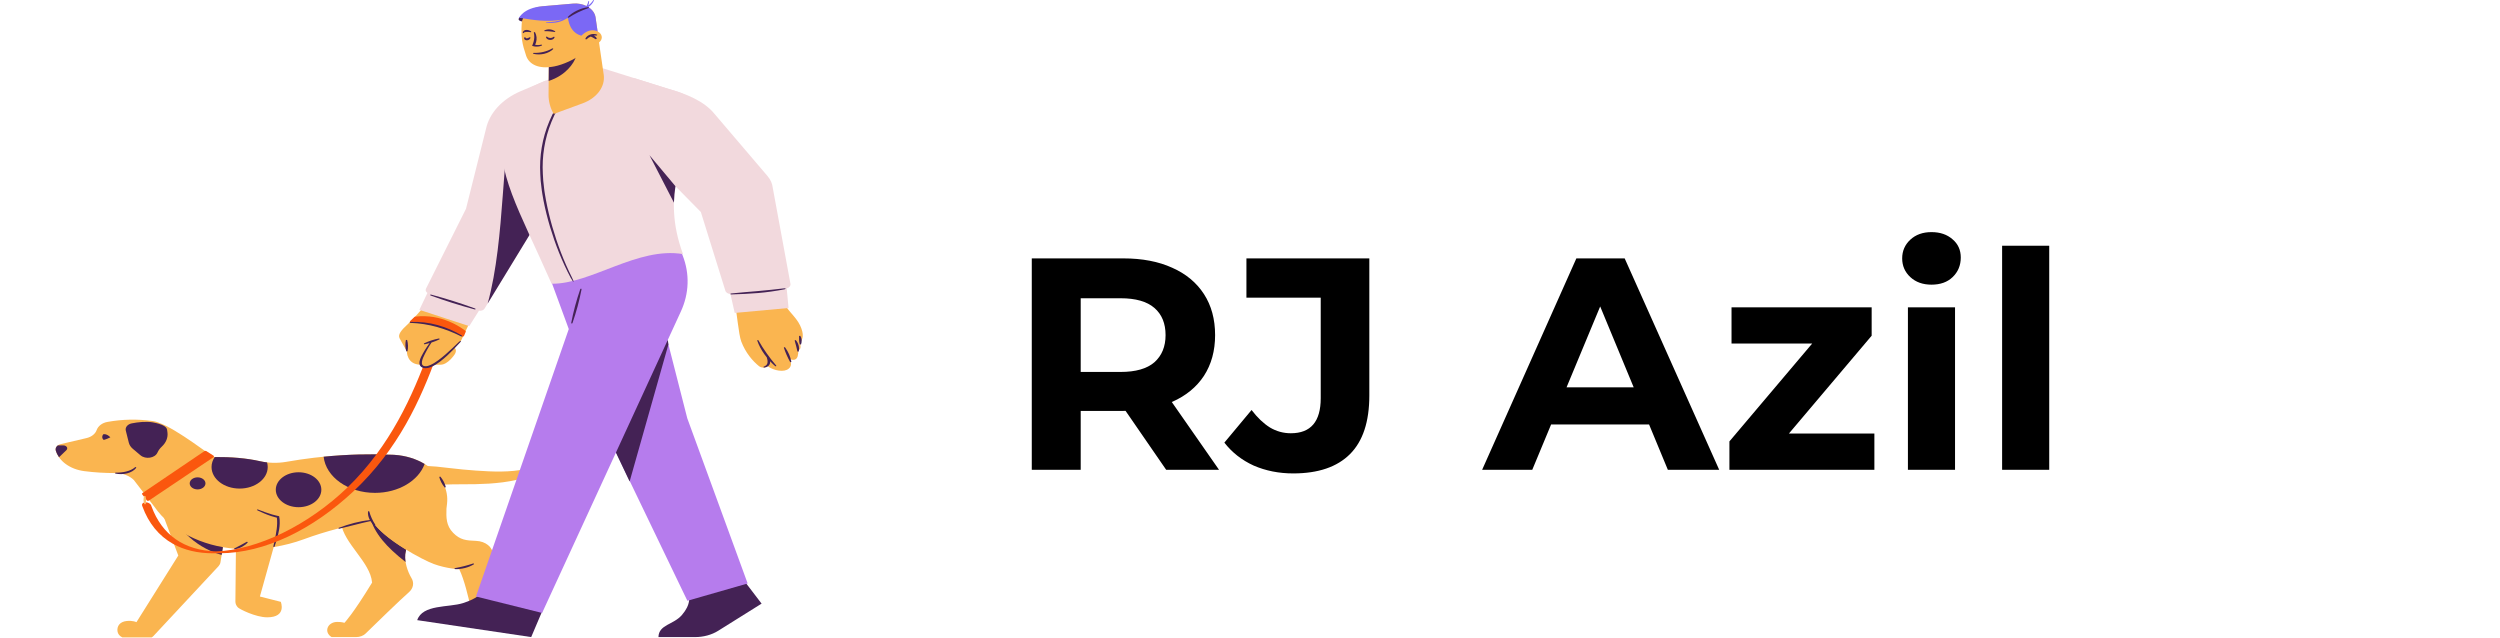 <svg width="149" height="38" viewBox="0 0 149 38" fill="none" xmlns="http://www.w3.org/2000/svg">
<path d="M61.494 28V15.4H66.948C68.076 15.4 69.048 15.586 69.864 15.958C70.68 16.318 71.31 16.84 71.754 17.524C72.198 18.208 72.42 19.024 72.42 19.972C72.42 20.908 72.198 21.718 71.754 22.402C71.31 23.074 70.68 23.59 69.864 23.95C69.048 24.31 68.076 24.49 66.948 24.49H63.114L64.41 23.212V28H61.494ZM69.504 28L66.354 23.428H69.468L72.654 28H69.504ZM64.41 23.536L63.114 22.168H66.786C67.686 22.168 68.358 21.976 68.802 21.592C69.246 21.196 69.468 20.656 69.468 19.972C69.468 19.276 69.246 18.736 68.802 18.352C68.358 17.968 67.686 17.776 66.786 17.776H63.114L64.41 16.39V23.536ZM77.076 28.216C76.225 28.216 75.439 28.06 74.719 27.748C74.01 27.424 73.428 26.968 72.972 26.38L74.593 24.436C74.941 24.892 75.306 25.24 75.691 25.48C76.075 25.708 76.489 25.822 76.933 25.822C78.121 25.822 78.715 25.126 78.715 23.734V17.74H74.287V15.4H81.612V23.572C81.612 25.132 81.228 26.296 80.46 27.064C79.692 27.832 78.564 28.216 77.076 28.216ZM88.335 28L93.951 15.4H96.831L102.464 28H99.404L94.796 16.876H95.948L91.323 28H88.335ZM91.142 25.3L91.916 23.086H98.397L99.189 25.3H91.142ZM103.073 28V26.308L108.797 19.54L109.283 20.476H103.199V18.316H111.551V20.008L105.827 26.776L105.323 25.84H111.713V28H103.073ZM113.712 28V18.316H116.52V28H113.712ZM115.116 16.966C114.6 16.966 114.18 16.816 113.856 16.516C113.532 16.216 113.37 15.844 113.37 15.4C113.37 14.956 113.532 14.584 113.856 14.284C114.18 13.984 114.6 13.834 115.116 13.834C115.632 13.834 116.052 13.978 116.376 14.266C116.7 14.542 116.862 14.902 116.862 15.346C116.862 15.814 116.7 16.204 116.376 16.516C116.064 16.816 115.644 16.966 115.116 16.966ZM119.326 28V14.644H122.134V28H119.326Z" fill="black"/>
<path fill-rule="evenodd" clip-rule="evenodd" d="M7.289 37.988H9.038C9.079 37.966 9.117 37.938 9.148 37.905L9.184 37.865L13.022 33.748C13.082 33.682 13.125 33.603 13.139 33.517L13.177 33.282L13.512 31.221C13.528 31.124 13.529 31.017 13.512 30.916C13.402 30.239 9.423 29.529 9.533 30.205L10.626 33.11L8.132 37.082C8.132 37.082 7.933 36.971 7.544 37.012C7.154 37.053 6.959 37.307 7.002 37.626C7.023 37.781 7.131 37.913 7.289 37.988Z" fill="#FAB550"/>
<path fill-rule="evenodd" clip-rule="evenodd" d="M13.212 33.069L13.512 31.221C13.527 31.124 13.529 31.017 13.512 30.915C13.402 30.239 12.598 29.759 11.716 29.844C11.124 29.9 10.5 30.119 10.186 30.461C11.079 32.595 13.212 33.069 13.212 33.069Z" fill="#442255"/>
<path fill-rule="evenodd" clip-rule="evenodd" d="M23.931 29.036C21.55 28.747 20.317 29.43 20.321 31.163C20.489 32.4 22.079 33.501 22.176 34.723C21.029 36.608 20.529 37.12 20.529 37.12C20.529 37.12 20.353 37.059 20.078 37.067C19.511 37.083 19.283 37.676 19.763 37.97H21.227C21.446 37.97 21.652 37.893 21.787 37.762C22.35 37.212 23.865 35.737 24.368 35.3C24.633 35.07 24.696 34.742 24.529 34.462C24.268 34.025 24.108 33.461 24.154 33.034C24.326 31.84 24.884 31.971 25.831 31.116C26.322 30.155 25.233 29.065 23.931 29.036Z" fill="#FAB550"/>
<path fill-rule="evenodd" clip-rule="evenodd" d="M24.154 33.034C24.168 32.934 24.186 32.844 24.206 32.761C23.28 32.196 22.296 31.448 22.045 30.781C22.039 30.787 22.036 30.791 22.036 30.791C22.328 31.812 23.021 32.59 24.173 33.496C24.146 33.334 24.139 33.176 24.154 33.034Z" fill="#442255"/>
<path fill-rule="evenodd" clip-rule="evenodd" d="M33.37 27.034C33.341 27.013 33.296 27.014 33.268 27.037L33.268 27.037C32.911 27.329 32.502 27.572 32.053 27.741C31.605 27.912 31.125 28.015 30.633 28.062C30.387 28.087 30.138 28.1 29.887 28.103C29.637 28.107 29.385 28.102 29.131 28.091C28.878 28.082 28.623 28.066 28.367 28.047C28.111 28.029 27.853 28.006 27.594 27.983C27.075 27.938 26.551 27.861 26.011 27.809C25.842 27.793 25.671 27.782 25.499 27.775C24.966 27.405 24.281 27.16 23.512 27.109C23.473 27.107 23.434 27.105 23.395 27.103C21.383 27.019 19.292 27.134 17.061 27.525C16.547 27.615 16.012 27.604 15.506 27.489C14.671 27.301 13.754 27.231 12.783 27.239C12.621 27.24 10.62 25.597 9.425 25.179C9.338 25.143 9.244 25.115 9.142 25.101C9.12 25.096 9.098 25.093 9.075 25.091C8.183 24.968 7.292 24.986 6.4 25.147C6.085 25.203 5.847 25.393 5.761 25.632C5.68 25.86 5.453 26.04 5.158 26.109L3.614 26.471C3.4 26.521 3.273 26.689 3.324 26.856C3.514 27.489 4.183 27.97 5.018 28.079C5.672 28.164 6.268 28.194 6.862 28.194C7.297 28.194 7.708 28.345 7.975 28.608L9.205 30.206C10.182 31.619 12.012 32.552 14.061 32.711L14.061 32.711L14.031 35.725L14.029 35.85C14.028 35.98 14.083 36.104 14.181 36.205C14.279 36.306 15.239 36.792 15.926 36.792C17.112 36.792 16.735 35.869 16.735 35.869L15.49 35.552L16.313 32.605C16.927 32.506 17.526 32.352 18.095 32.143C19.429 31.651 20.773 31.316 22.177 31.044C22.872 32.153 25.234 33.389 25.857 33.616C26.606 33.89 27.374 33.933 27.374 33.933C27.673 34.55 27.928 35.639 28.033 36.125C28.068 36.287 28.167 36.437 28.316 36.554C28.632 36.804 29.036 37.147 29.322 37.227C30.215 37.479 30.757 36.734 30.375 36.38L29.494 35.908C29.494 35.908 29.359 33.484 29.37 33.046C29.381 32.613 28.938 32.258 28.374 32.236C27.786 32.213 27.431 32.187 27.009 31.758C26.583 31.326 26.593 30.829 26.609 30.318L26.644 30.016C26.689 29.62 26.62 29.235 26.457 28.881C26.81 28.87 27.167 28.861 27.527 28.863C27.794 28.863 28.062 28.861 28.332 28.857C28.603 28.851 28.875 28.84 29.149 28.824C29.422 28.805 29.697 28.78 29.97 28.745C30.244 28.708 30.517 28.661 30.786 28.6C31.322 28.476 31.844 28.292 32.291 28.035C32.514 27.906 32.719 27.762 32.902 27.605C33.084 27.448 33.245 27.28 33.383 27.103C33.4 27.081 33.396 27.052 33.37 27.034Z" fill="#FAB550"/>
<path fill-rule="evenodd" clip-rule="evenodd" d="M6.17 25.876C6.123 25.918 6.094 25.978 6.094 26.045C6.094 26.108 6.119 26.165 6.161 26.207C6.205 26.251 6.577 26.065 6.577 26.065C6.577 26.065 6.397 25.853 6.17 25.876Z" fill="#442255"/>
<path fill-rule="evenodd" clip-rule="evenodd" d="M3.776 26.544H3.447C3.34 26.622 3.289 26.739 3.324 26.855C3.366 26.996 3.432 27.129 3.518 27.252L3.956 26.831C3.989 26.8 4.007 26.761 4.007 26.721C4.007 26.623 3.903 26.544 3.776 26.544Z" fill="#442255"/>
<path fill-rule="evenodd" clip-rule="evenodd" d="M7.497 25.663L7.678 26.386C7.711 26.519 7.792 26.644 7.911 26.745L8.371 27.134C8.678 27.394 9.236 27.306 9.384 26.975C9.443 26.844 9.531 26.723 9.646 26.616C9.903 26.377 10.023 26.069 9.979 25.761L9.958 25.61C9.93 25.414 9.634 25.273 9.115 25.175C8.713 25.1 8.212 25.163 7.858 25.231C7.607 25.279 7.449 25.468 7.497 25.663Z" fill="#442255"/>
<path fill-rule="evenodd" clip-rule="evenodd" d="M19.152 29.188C19.152 28.613 18.544 28.147 17.794 28.147C17.045 28.147 16.437 28.613 16.437 29.188C16.437 29.763 17.045 30.229 17.794 30.229C18.544 30.229 19.152 29.763 19.152 29.188Z" fill="#442255"/>
<path fill-rule="evenodd" clip-rule="evenodd" d="M11.776 29.169C12.035 29.169 12.246 29.008 12.246 28.81C12.246 28.611 12.035 28.45 11.776 28.45C11.517 28.45 11.306 28.611 11.306 28.81C11.306 29.008 11.517 29.169 11.776 29.169Z" fill="#442255"/>
<path fill-rule="evenodd" clip-rule="evenodd" d="M15.956 27.835C15.956 27.74 15.942 27.648 15.917 27.559C15.778 27.543 15.641 27.52 15.506 27.489C14.675 27.302 13.764 27.232 12.799 27.239C12.677 27.417 12.608 27.62 12.608 27.835C12.608 28.544 13.357 29.119 14.282 29.119C15.206 29.119 15.956 28.544 15.956 27.835Z" fill="#442255"/>
<path fill-rule="evenodd" clip-rule="evenodd" d="M19.288 27.22C19.421 28.427 20.74 29.375 22.349 29.375C23.759 29.375 24.947 28.646 25.308 27.652C24.806 27.352 24.192 27.154 23.512 27.109C23.473 27.107 23.434 27.104 23.395 27.103C22.067 27.047 20.703 27.079 19.288 27.22Z" fill="#442255"/>
<path fill-rule="evenodd" clip-rule="evenodd" d="M12.722 27.25L8.873 29.835C8.835 29.861 8.774 29.854 8.748 29.82L8.476 29.465C8.455 29.439 8.462 29.406 8.492 29.386L12.188 26.885C12.219 26.865 12.264 26.864 12.296 26.884L12.72 27.154C12.759 27.179 12.76 27.225 12.722 27.25Z" fill="#FA570E"/>
<path fill-rule="evenodd" clip-rule="evenodd" d="M16.662 30.927C16.658 30.897 16.653 30.871 16.648 30.837L16.642 30.795L16.639 30.774C16.638 30.771 16.639 30.766 16.636 30.765L16.623 30.762L16.528 30.741C16.493 30.734 16.458 30.725 16.423 30.717C16.352 30.7 16.283 30.681 16.214 30.662C15.937 30.582 15.67 30.479 15.401 30.376C15.309 30.342 15.278 30.388 15.363 30.428C15.619 30.548 15.882 30.666 16.163 30.758C16.234 30.78 16.305 30.802 16.377 30.821C16.414 30.831 16.45 30.841 16.487 30.849L16.499 30.852L16.5 30.852L16.501 30.853C16.501 30.853 16.501 30.854 16.501 30.855L16.511 30.936L16.516 31.021C16.519 31.077 16.52 31.134 16.518 31.19C16.508 31.644 16.388 32.095 16.294 32.551C16.282 32.616 16.348 32.625 16.369 32.562C16.512 32.117 16.661 31.663 16.672 31.192C16.673 31.133 16.673 31.075 16.669 31.016L16.662 30.927Z" fill="#442255"/>
<path fill-rule="evenodd" clip-rule="evenodd" d="M14.707 32.291C14.457 32.432 14.216 32.561 13.956 32.691C13.939 32.701 13.965 32.748 13.987 32.745C14.298 32.684 14.58 32.535 14.763 32.333C14.778 32.315 14.729 32.28 14.707 32.291Z" fill="#442255"/>
<path fill-rule="evenodd" clip-rule="evenodd" d="M26.181 28.435C26.239 28.654 26.345 28.859 26.498 29.049C26.51 29.062 26.573 29.043 26.57 29.027C26.512 28.808 26.406 28.603 26.253 28.413C26.239 28.398 26.177 28.416 26.181 28.435Z" fill="#442255"/>
<path fill-rule="evenodd" clip-rule="evenodd" d="M22.009 30.483C22.002 30.464 21.935 30.466 21.932 30.487C21.916 30.66 21.957 30.836 22.045 30.996C21.731 31.026 21.424 31.087 21.125 31.162C20.806 31.244 20.496 31.344 20.194 31.456C20.152 31.473 20.177 31.521 20.223 31.511C20.542 31.436 20.859 31.355 21.174 31.274C21.476 31.198 21.776 31.121 22.082 31.058C22.141 31.15 22.215 31.235 22.304 31.31C22.327 31.328 22.381 31.298 22.369 31.276C22.202 31.02 22.085 30.762 22.009 30.483Z" fill="#442255"/>
<path fill-rule="evenodd" clip-rule="evenodd" d="M8.054 27.844C7.913 27.969 7.726 28.05 7.526 28.101C7.326 28.151 7.111 28.174 6.892 28.167C6.861 28.168 6.848 28.218 6.88 28.226C7.103 28.272 7.348 28.27 7.574 28.212C7.799 28.157 8.008 28.039 8.119 27.878C8.137 27.85 8.079 27.824 8.054 27.844Z" fill="#442255"/>
<path fill-rule="evenodd" clip-rule="evenodd" d="M28.202 33.582C27.845 33.702 27.489 33.793 27.109 33.861C27.083 33.867 27.088 33.918 27.117 33.92C27.518 33.93 27.929 33.826 28.242 33.633C28.268 33.616 28.232 33.573 28.202 33.582Z" fill="#442255"/>
<path fill-rule="evenodd" clip-rule="evenodd" d="M25.55 20.97L25.532 21.019C24.614 23.523 23.274 26.58 20.705 29.057C19.569 30.152 18.24 31.087 16.86 31.761C15.465 32.442 14.085 32.823 12.868 32.863C10.977 32.807 9.654 31.882 9.03 30.182C9.025 30.169 9.018 30.149 9.01 30.126C8.973 30.021 8.828 29.937 8.682 29.938C8.529 29.938 8.434 30.03 8.473 30.141C8.479 30.158 8.484 30.173 8.488 30.184C8.856 31.189 9.465 31.936 10.3 32.406C10.978 32.787 11.787 32.979 12.71 32.976C12.773 32.976 12.837 32.974 12.902 32.972C12.966 32.974 13.03 32.975 13.096 32.975C15.791 32.967 18.644 31.543 21.045 29.303C23.76 26.771 25.075 23.789 26.028 21.191L26.049 21.133L25.55 20.97Z" fill="#FA570E"/>
<path fill-rule="evenodd" clip-rule="evenodd" d="M8.67 29.569C8.713 29.728 8.718 29.882 8.686 30.043C8.682 30.054 8.615 30.059 8.609 30.048C8.539 29.892 8.534 29.725 8.592 29.566C8.599 29.553 8.665 29.555 8.67 29.569Z" fill="#FBC06B"/>
<path fill-rule="evenodd" clip-rule="evenodd" d="M32.657 35.623L31.659 37.97L24.866 36.961C25.184 36.011 26.741 36.216 27.588 35.947C28.435 35.678 28.763 35.359 28.884 35.036C29.797 32.592 33.215 34.083 32.657 35.623Z" fill="#442255"/>
<path fill-rule="evenodd" clip-rule="evenodd" d="M44.293 34.536L45.391 35.976L42.808 37.592C42.419 37.837 41.931 37.97 41.428 37.97H39.243C39.26 37.22 40.137 37.242 40.641 36.655C41.166 36.044 41.168 35.548 40.906 35.036C39.973 33.213 43.539 33.164 44.293 34.536Z" fill="#442255"/>
<path fill-rule="evenodd" clip-rule="evenodd" d="M40.961 24.928L39.78 20.303L40.573 18.58C41.077 17.496 41.116 16.317 40.683 15.216L40.497 14.748C40.233 14.084 39.299 13.723 38.446 13.955C37.085 14.326 35.131 14.858 33.822 15.216C33.035 15.432 32.6 16.077 32.827 16.694L33.899 19.612L28.368 35.551L32.309 36.532L36.713 26.966L40.968 35.807L44.56 34.775L40.961 24.928Z" fill="#B67CED"/>
<path fill-rule="evenodd" clip-rule="evenodd" d="M27.178 17.64C26.535 17.459 25.814 17.643 25.44 18.083C25.064 18.524 24.605 19.045 24.316 19.309C23.892 19.696 23.704 19.948 23.816 20.163C23.928 20.378 24.25 20.944 24.25 20.944C24.25 20.944 24.23 21.713 25.055 21.738H25.085C25.116 21.796 25.172 21.839 25.257 21.866C25.455 21.931 25.689 21.86 25.909 21.738H26.255C26.707 21.738 27.11 21.104 27.11 21.104C27.211 20.924 27.178 20.795 27.084 20.72C27.262 20.546 27.413 20.392 27.465 20.322C27.481 20.301 27.494 20.278 27.504 20.254L28.057 19.085C28.334 18.5 27.941 17.853 27.178 17.64Z" fill="#FAB550"/>
<path fill-rule="evenodd" clip-rule="evenodd" d="M24.536 19.245C25.456 19.125 26.925 19.639 27.508 20.044C27.558 20.078 27.636 20.063 27.657 20.014L27.754 19.783C27.764 19.758 27.756 19.731 27.733 19.713C27.511 19.538 26.332 18.681 24.754 18.871C24.732 18.873 24.711 18.883 24.697 18.896L24.448 19.132C24.395 19.183 24.452 19.256 24.536 19.245Z" fill="#FA570E"/>
<path fill-rule="evenodd" clip-rule="evenodd" d="M32.524 4.801L31.033 5.434C29.933 5.902 29.171 6.729 28.965 7.681L27.774 12.443L25.388 17.207C25.343 17.298 25.381 17.399 25.475 17.458L24.994 18.466L27.967 19.438L28.547 18.516C28.678 18.541 28.819 18.493 28.878 18.395L31.849 13.526C31.907 13.427 31.954 13.315 31.98 13.203L31.992 13.149L32.92 9.318C33.285 7.81 33.149 6.257 32.524 4.801Z" fill="#F2D9DD"/>
<path fill-rule="evenodd" clip-rule="evenodd" d="M30.6 7.196C29.866 8.472 30.149 14.219 29.064 18.091L30.98 14.95L31.849 13.526C31.907 13.427 31.954 13.315 31.98 13.204L31.992 13.149L32.976 9.069C33.105 8.537 33.122 6.567 32.489 6.325C31.92 6.108 31.201 6.152 30.6 7.196Z" fill="#442255"/>
<path fill-rule="evenodd" clip-rule="evenodd" d="M47.687 19.398C47.438 18.864 46.864 18.457 46.746 18.044C46.244 16.281 43.399 16.708 43.806 18.186C43.923 18.606 44.015 19.919 44.179 20.352C44.433 21.026 44.86 21.519 45.234 21.821C45.377 21.937 45.605 21.936 45.736 21.818C46.128 22.103 46.749 22.206 47.011 21.968C47.012 21.968 47.012 21.968 47.013 21.967C47.014 21.966 47.016 21.965 47.017 21.964C47.114 21.885 47.169 21.757 47.135 21.585C47.056 21.36 47.073 21.397 47.073 21.397C47.314 21.5 47.603 21.495 47.575 20.869C47.765 20.85 47.718 20.548 47.675 20.395C47.862 20.227 47.937 19.933 47.687 19.398Z" fill="#FAB550"/>
<path fill-rule="evenodd" clip-rule="evenodd" d="M36.709 26.974L37.526 28.697L39.836 20.532L39.803 20.254L36.709 26.974Z" fill="#442255"/>
<path fill-rule="evenodd" clip-rule="evenodd" d="M35.736 4.009L40.447 5.487C41.378 5.809 41.85 6.612 41.546 7.36C40.801 9.19 39.384 11.574 40.708 15.145C38.006 14.688 35.232 16.936 32.875 16.911C30.847 12.307 29.605 10.434 29.871 7.408C30.006 5.867 31.893 4.874 33.811 4.404C35.265 4.048 35.736 4.009 35.736 4.009Z" fill="#F2D9DD"/>
<path fill-rule="evenodd" clip-rule="evenodd" d="M31.165 1.292C31.165 1.292 30.828 1.25 30.925 1.087C31.235 0.566 32.693 0.882 32.378 1.225C32.378 1.225 31.719 1.501 31.165 1.292Z" fill="#442255"/>
<path fill-rule="evenodd" clip-rule="evenodd" d="M34.527 4.365C34.186 4.824 33.846 5.285 33.537 5.759C33.462 5.879 33.385 5.997 33.312 6.118L33.102 6.482L32.91 6.852C32.85 6.977 32.797 7.103 32.74 7.229C32.312 8.242 32.141 9.316 32.201 10.378C32.209 10.511 32.213 10.644 32.224 10.777L32.27 11.174C32.278 11.24 32.284 11.306 32.294 11.372L32.325 11.57C32.345 11.701 32.372 11.833 32.395 11.964C32.498 12.489 32.629 13.01 32.783 13.527C33.094 14.56 33.494 15.577 34.014 16.558C34.193 16.887 34.254 16.867 34.087 16.536C33.592 15.552 33.212 14.534 32.915 13.504C32.767 12.989 32.642 12.47 32.543 11.947C32.52 11.817 32.494 11.686 32.475 11.555L32.445 11.359C32.436 11.294 32.43 11.228 32.422 11.162L32.378 10.769C32.366 10.637 32.362 10.506 32.354 10.374C32.296 9.323 32.457 8.264 32.868 7.26C32.923 7.136 32.974 7.01 33.032 6.886L33.216 6.518L33.419 6.155C33.49 6.035 33.564 5.916 33.636 5.796C33.935 5.321 34.264 4.857 34.595 4.394C34.781 4.132 34.722 4.106 34.527 4.365Z" fill="#442255"/>
<path fill-rule="evenodd" clip-rule="evenodd" d="M35.61 1.897L35.98 4.444C35.981 4.449 35.982 4.455 35.983 4.46C36.079 5.171 35.567 5.849 34.727 6.158L32.999 6.792C32.794 6.43 32.689 6.034 32.693 5.635L32.713 3.582L35.61 1.897Z" fill="#FAB550"/>
<path fill-rule="evenodd" clip-rule="evenodd" d="M34.327 3.391C34.398 3.17 34.651 2.659 34.708 2.422L32.713 3.583L32.701 4.824C33.727 4.494 34.207 3.766 34.327 3.391Z" fill="#442255"/>
<path fill-rule="evenodd" clip-rule="evenodd" d="M35.605 1.795C35.742 2.732 34.112 3.748 33.03 3.96C32.08 4.145 31.524 3.817 31.358 3.322C31.119 2.614 31.045 2.245 31.093 1.411C31.126 0.844 31.719 0.424 32.321 0.373L34.159 0.215C34.823 0.159 35.42 0.525 35.495 1.034L35.605 1.795Z" fill="#FAB550"/>
<path fill-rule="evenodd" clip-rule="evenodd" d="M35.605 1.795L35.495 1.034C35.458 0.786 35.298 0.572 35.066 0.424C35.222 0.317 35.341 0.178 35.399 0.026C35.408 -0 35.37 -0.01 35.355 0.013C35.28 0.133 35.179 0.242 35.057 0.333C35.092 0.252 35.112 0.167 35.113 0.082C35.113 0.055 35.073 0.054 35.066 0.079C35.044 0.177 35.005 0.271 34.952 0.359C34.725 0.246 34.448 0.191 34.159 0.215L32.321 0.373C31.171 0.471 30.925 1.088 30.925 1.088C30.965 1.064 31.049 1.071 31.177 1.09C31.176 1.092 31.175 1.093 31.175 1.095C31.681 1.17 32.611 1.345 33.513 1.164C33.227 1.278 32.899 1.331 32.573 1.311C32.533 1.309 32.526 1.339 32.566 1.347C32.807 1.386 33.065 1.372 33.301 1.311C33.474 1.265 33.637 1.193 33.773 1.101C33.799 1.093 33.825 1.086 33.851 1.078C33.978 1.952 34.526 2.209 35.105 2.16C35.282 2.145 35.46 2.052 35.612 1.909C35.612 1.871 35.611 1.833 35.605 1.795Z" fill="#7B68F5"/>
<path fill-rule="evenodd" clip-rule="evenodd" d="M35.833 2.08C35.939 2.3 35.792 2.543 35.506 2.624C35.22 2.705 34.679 2.652 34.574 2.433C34.468 2.213 34.838 1.911 35.124 1.83C35.41 1.749 35.727 1.861 35.833 2.08Z" fill="#FAB550"/>
<path fill-rule="evenodd" clip-rule="evenodd" d="M47.114 16.929L46.056 11.192C46.032 10.955 45.932 10.713 45.75 10.5L45.718 10.462L42.581 6.783C41.97 6.027 40.877 5.576 39.783 5.279L37.808 4.659V4.659C37.419 6.794 38.152 8.961 39.846 10.681L41.771 12.637L43.227 17.311C43.254 17.43 43.383 17.515 43.534 17.524L43.789 18.651L46.998 18.356L46.887 17.191C47.029 17.154 47.125 17.047 47.114 16.929Z" fill="#F2D9DD"/>
<path fill-rule="evenodd" clip-rule="evenodd" d="M38.709 9.251L40.167 12.079C40.175 11.74 40.207 11.413 40.256 11.1L40.256 11.098L38.709 9.251Z" fill="#442255"/>
<path fill-rule="evenodd" clip-rule="evenodd" d="M27.511 19.988C27.084 19.732 26.606 19.518 26.089 19.376C25.573 19.233 25.021 19.165 24.476 19.185C24.399 19.188 24.401 19.239 24.476 19.244C25.011 19.264 25.537 19.348 26.037 19.486C26.538 19.625 27.014 19.815 27.466 20.038C27.543 20.073 27.583 20.032 27.511 19.988Z" fill="#442255"/>
<path fill-rule="evenodd" clip-rule="evenodd" d="M46.718 20.725C46.815 21.018 46.938 21.299 47.092 21.577C47.104 21.597 47.169 21.583 47.166 21.562C47.11 21.26 46.983 20.969 46.791 20.703C46.774 20.681 46.712 20.7 46.718 20.725Z" fill="#442255"/>
<path fill-rule="evenodd" clip-rule="evenodd" d="M47.362 20.299C47.426 20.517 47.478 20.723 47.526 20.943C47.531 20.959 47.599 20.96 47.604 20.944C47.659 20.716 47.597 20.472 47.435 20.276C47.42 20.26 47.359 20.281 47.362 20.299Z" fill="#442255"/>
<path fill-rule="evenodd" clip-rule="evenodd" d="M47.78 20.27C47.774 20.184 47.747 20.098 47.7 20.019C47.691 20.006 47.626 20.016 47.624 20.031C47.62 20.115 47.621 20.195 47.626 20.276C47.632 20.356 47.642 20.439 47.666 20.523C47.671 20.534 47.738 20.535 47.744 20.523C47.771 20.441 47.785 20.356 47.78 20.27Z" fill="#442255"/>
<path fill-rule="evenodd" clip-rule="evenodd" d="M45.69 21.052C45.514 20.804 45.35 20.55 45.206 20.289C45.184 20.252 45.12 20.268 45.133 20.308C45.23 20.586 45.375 20.855 45.555 21.109C45.602 21.175 45.651 21.241 45.703 21.305C45.733 21.403 45.753 21.501 45.746 21.592C45.742 21.649 45.724 21.702 45.686 21.747C45.667 21.769 45.643 21.789 45.614 21.807C45.584 21.824 45.552 21.842 45.515 21.854C45.492 21.865 45.507 21.915 45.538 21.912C45.584 21.907 45.629 21.895 45.673 21.88C45.717 21.863 45.758 21.84 45.792 21.811C45.861 21.752 45.894 21.673 45.9 21.6C45.902 21.576 45.901 21.553 45.898 21.53C45.991 21.63 46.09 21.726 46.197 21.818C46.241 21.854 46.292 21.821 46.258 21.781C46.053 21.546 45.866 21.301 45.69 21.052Z" fill="#442255"/>
<path fill-rule="evenodd" clip-rule="evenodd" d="M34.886 2.32C34.881 2.335 34.943 2.355 34.956 2.345C35.028 2.271 35.114 2.216 35.211 2.178C35.26 2.199 35.303 2.221 35.345 2.244C35.395 2.271 35.446 2.299 35.498 2.336C35.509 2.341 35.57 2.32 35.568 2.309C35.555 2.244 35.504 2.184 35.433 2.147C35.419 2.139 35.404 2.133 35.388 2.127C35.443 2.118 35.505 2.111 35.555 2.12C35.571 2.121 35.614 2.081 35.591 2.066C35.31 1.945 34.95 2.104 34.886 2.32Z" fill="#442255"/>
<path fill-rule="evenodd" clip-rule="evenodd" d="M34.582 17.239C34.354 17.898 34.174 18.567 34.045 19.241C34.037 19.289 34.103 19.3 34.12 19.253C34.349 18.594 34.529 17.926 34.659 17.251C34.669 17.194 34.603 17.184 34.582 17.239Z" fill="#442255"/>
<path fill-rule="evenodd" clip-rule="evenodd" d="M32.489 1.861C32.587 1.857 32.673 1.86 32.76 1.869C32.847 1.878 32.938 1.892 33.038 1.904C33.1 1.912 33.116 1.879 33.068 1.849C32.987 1.801 32.89 1.763 32.78 1.752C32.67 1.741 32.555 1.761 32.465 1.804C32.422 1.82 32.436 1.871 32.489 1.861Z" fill="#442255"/>
<path fill-rule="evenodd" clip-rule="evenodd" d="M31.391 1.782C31.339 1.78 31.275 1.793 31.233 1.824C31.191 1.853 31.171 1.889 31.16 1.923C31.143 1.974 31.206 1.989 31.227 1.952C31.251 1.89 31.484 1.894 31.611 1.917C31.663 1.931 31.684 1.896 31.641 1.862C31.572 1.821 31.495 1.786 31.391 1.782Z" fill="#442255"/>
<path fill-rule="evenodd" clip-rule="evenodd" d="M31.868 2.771C31.877 2.773 31.885 2.774 31.894 2.775C32.033 2.79 32.175 2.768 32.29 2.715C32.329 2.694 32.293 2.651 32.256 2.66C32.146 2.69 32.027 2.693 31.919 2.673C31.912 2.672 31.905 2.67 31.899 2.669C31.896 2.668 31.898 2.668 31.896 2.667C31.895 2.667 31.895 2.666 31.894 2.665C31.894 2.664 31.897 2.662 31.898 2.662C31.92 2.615 31.937 2.566 31.951 2.517C32.006 2.32 31.988 2.11 31.889 1.925C31.874 1.9 31.81 1.916 31.815 1.942C31.86 2.127 31.851 2.313 31.801 2.493C31.788 2.537 31.774 2.582 31.756 2.626L31.73 2.692C31.726 2.707 31.709 2.727 31.72 2.737C31.723 2.74 31.798 2.757 31.825 2.763C31.839 2.767 31.855 2.769 31.868 2.771Z" fill="#442255"/>
<path fill-rule="evenodd" clip-rule="evenodd" d="M32.97 2.927C32.992 2.904 32.943 2.87 32.914 2.885C32.755 2.98 32.577 3.048 32.39 3.093C32.203 3.138 32.006 3.159 31.803 3.15C31.775 3.15 31.76 3.2 31.789 3.208C31.996 3.258 32.226 3.256 32.436 3.206C32.646 3.156 32.837 3.057 32.97 2.927Z" fill="#442255"/>
<path fill-rule="evenodd" clip-rule="evenodd" d="M32.98 2.203C32.925 2.248 32.851 2.265 32.792 2.264C32.732 2.262 32.661 2.239 32.611 2.19C32.596 2.176 32.53 2.187 32.538 2.209C32.55 2.297 32.655 2.377 32.785 2.381C32.915 2.386 33.029 2.314 33.052 2.227C33.064 2.191 33.002 2.172 32.98 2.203Z" fill="#442255"/>
<path fill-rule="evenodd" clip-rule="evenodd" d="M31.551 2.227C31.494 2.261 31.44 2.283 31.407 2.284C31.391 2.285 31.379 2.285 31.364 2.281C31.349 2.276 31.332 2.265 31.324 2.243C31.325 2.225 31.262 2.206 31.248 2.232C31.231 2.267 31.229 2.315 31.266 2.351C31.302 2.388 31.367 2.407 31.424 2.401C31.481 2.396 31.527 2.373 31.558 2.346C31.59 2.32 31.606 2.289 31.617 2.258C31.636 2.232 31.576 2.208 31.551 2.227Z" fill="#442255"/>
<path fill-rule="evenodd" clip-rule="evenodd" d="M46.764 17.242C46.85 17.224 46.837 17.174 46.748 17.183C46.222 17.246 45.696 17.302 45.168 17.348C44.641 17.393 44.109 17.434 43.581 17.49C43.506 17.498 43.513 17.55 43.588 17.549C44.12 17.531 44.653 17.511 45.186 17.465C45.718 17.419 46.246 17.343 46.764 17.242Z" fill="#442255"/>
<path fill-rule="evenodd" clip-rule="evenodd" d="M28.306 18.382C27.457 18.072 26.586 17.797 25.698 17.559C25.635 17.543 25.61 17.59 25.669 17.613C26.518 17.924 27.389 18.199 28.277 18.438C28.352 18.456 28.377 18.409 28.306 18.382Z" fill="#442255"/>
<path fill-rule="evenodd" clip-rule="evenodd" d="M27.427 20.324C27.409 20.332 27.388 20.346 27.365 20.367C27.097 20.622 26.836 20.878 26.555 21.122C26.415 21.243 26.271 21.362 26.119 21.473C25.967 21.582 25.807 21.689 25.632 21.763C25.546 21.8 25.452 21.828 25.368 21.827C25.326 21.829 25.281 21.82 25.249 21.807C25.215 21.793 25.19 21.773 25.173 21.746C25.138 21.69 25.138 21.612 25.151 21.537C25.164 21.461 25.19 21.384 25.222 21.309C25.36 21.005 25.527 20.704 25.718 20.415C25.882 20.363 26.041 20.3 26.194 20.227C26.213 20.216 26.186 20.169 26.163 20.172C25.846 20.234 25.549 20.332 25.273 20.465C25.25 20.478 25.276 20.525 25.303 20.521C25.405 20.501 25.505 20.476 25.603 20.449C25.408 20.713 25.238 20.988 25.095 21.275C25.058 21.354 25.027 21.436 25.009 21.521C25 21.564 24.995 21.608 24.998 21.654C25 21.7 25.01 21.747 25.038 21.794C25.065 21.841 25.116 21.884 25.177 21.909C25.207 21.922 25.239 21.93 25.27 21.936C25.286 21.938 25.302 21.94 25.317 21.942C25.333 21.944 25.35 21.943 25.366 21.944C25.496 21.944 25.607 21.907 25.706 21.867C25.904 21.782 26.067 21.67 26.223 21.555C26.377 21.439 26.52 21.315 26.658 21.189C26.932 20.936 27.181 20.669 27.427 20.404C27.447 20.381 27.459 20.363 27.465 20.35C27.471 20.337 27.47 20.328 27.465 20.322C27.46 20.317 27.445 20.317 27.427 20.324Z" fill="#442255"/>
<path fill-rule="evenodd" clip-rule="evenodd" d="M24.189 20.272C24.146 20.492 24.153 20.712 24.211 20.93C24.217 20.949 24.284 20.948 24.289 20.929C24.332 20.709 24.325 20.489 24.267 20.271C24.261 20.255 24.194 20.257 24.189 20.272Z" fill="#442255"/>
<path fill-rule="evenodd" clip-rule="evenodd" d="M35.08 0.479C34.648 0.626 34.257 0.815 33.898 1.051C33.872 1.067 33.822 1.032 33.842 1.011C34.134 0.712 34.579 0.496 35.056 0.422C35.097 0.416 35.116 0.465 35.08 0.479Z" fill="#442255"/>
</svg>

